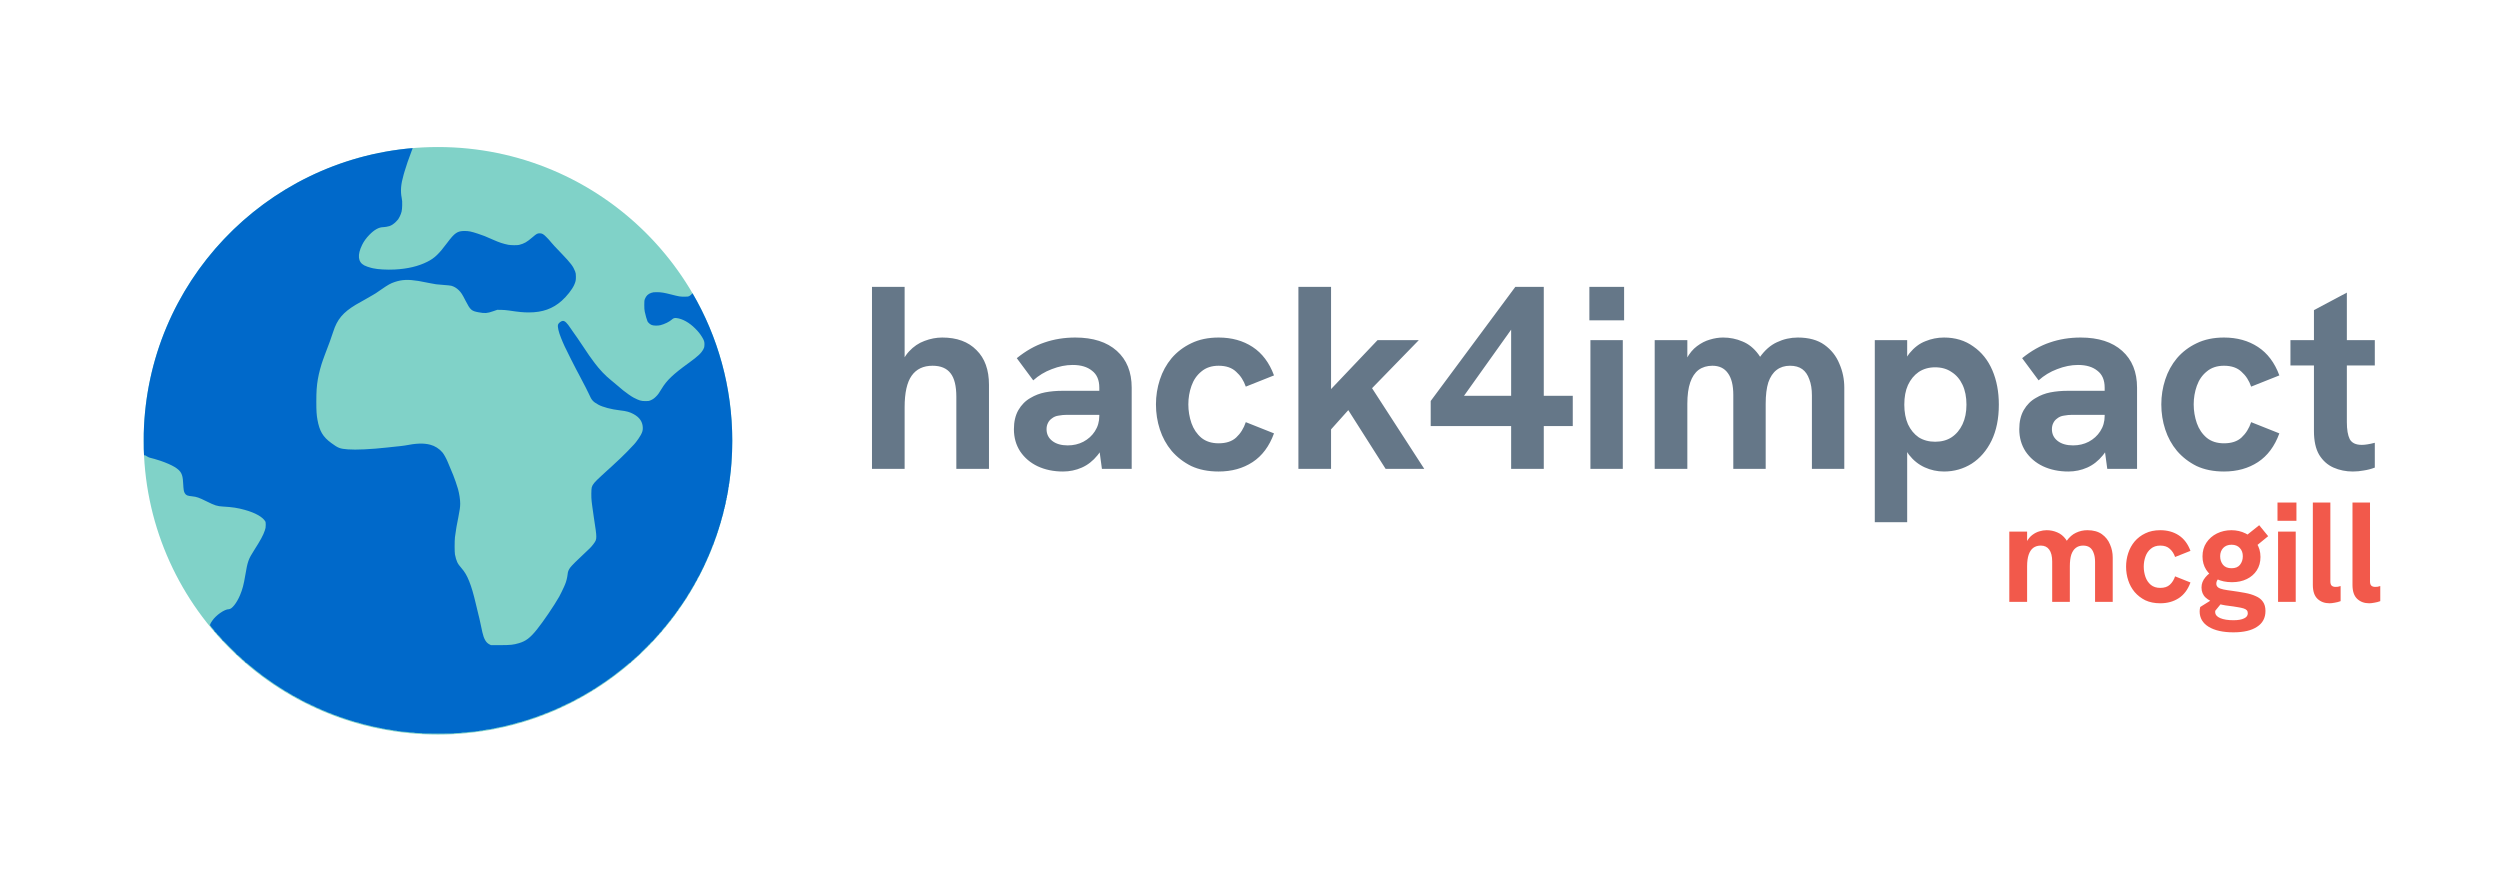 <svg width="1053" height="370" viewBox="0 0 1053 370" fill="none" xmlns="http://www.w3.org/2000/svg">
<path d="M308.433 185.669C308.433 254.008 252.934 309.407 184.472 309.407C116.011 309.407 60.512 254.008 60.512 185.669C60.512 117.33 116.011 61.93 184.472 61.93C252.934 61.93 308.433 117.33 308.433 185.669Z" fill="#80D2C8"/>
<path fill-rule="evenodd" clip-rule="evenodd" d="M173.842 62.379C111.379 67.674 62.121 119.205 60.551 182.549C60.547 183.294 60.545 184.131 60.545 185.058C60.549 186.848 60.553 188.196 60.562 189.201C60.587 190.094 60.621 190.984 60.665 191.872C60.677 191.895 60.691 191.893 60.706 191.872C60.787 191.769 60.902 191.676 60.959 191.676C61.017 191.676 61.408 191.907 61.834 192.183C62.26 192.459 62.813 192.724 63.043 192.77C63.664 192.874 66.404 193.679 67.624 194.094C72.654 195.843 75.428 197.501 76.314 199.308C76.832 200.378 77.005 201.196 77.12 203.233C77.316 206.502 77.396 207.02 77.88 207.803C78.398 208.631 78.939 208.85 80.976 209.057C82.806 209.241 83.842 209.598 86.939 211.141C90.553 212.936 91.474 213.224 93.983 213.362C97.874 213.581 100.095 213.926 103.122 214.766C107.6 216.021 110.627 217.736 111.767 219.647C111.893 219.854 111.928 220.268 111.928 221.143C111.916 222.179 111.859 222.501 111.548 223.422C110.834 225.517 109.787 227.451 107.047 231.744C104.619 235.531 104.273 236.533 103.307 242.323C102.662 246.213 102.109 248.296 101.085 250.725C99.681 254.04 97.643 256.595 96.4 256.595C94.57 256.595 90.956 259.116 89.356 261.51C88.562 262.696 88.366 263.156 88.527 263.467C88.608 263.617 88.711 263.732 88.769 263.732C88.815 263.732 88.861 263.79 88.861 263.847C88.861 263.916 88.976 264.1 89.126 264.25C89.264 264.4 89.517 264.687 89.69 264.906C89.862 265.113 90.115 265.413 90.242 265.562C90.369 265.723 90.449 265.919 90.415 266C90.392 266.092 90.415 266.126 90.472 266.092C90.622 266 91.75 267.197 91.681 267.381C91.658 267.473 91.704 267.496 91.819 267.45C91.969 267.392 91.992 267.427 91.934 267.576C91.888 267.692 91.9 267.749 91.969 267.703C92.038 267.657 92.164 267.715 92.268 267.807C92.36 267.91 92.418 267.991 92.383 267.991C92.349 267.991 92.648 268.336 93.062 268.762C93.477 269.199 93.787 269.614 93.753 269.694C93.718 269.786 93.753 269.809 93.822 269.763C93.891 269.717 94.444 270.212 95.088 270.88C95.721 271.536 96.285 272.123 96.343 272.192C96.504 272.342 97.252 273.09 97.356 273.194C97.38 273.218 97.548 273.379 97.796 273.618C98.024 273.838 98.319 274.122 98.633 274.425C99.301 275.07 99.796 275.622 99.75 275.691C99.704 275.76 99.727 275.795 99.819 275.76C99.899 275.726 100.314 276.037 100.751 276.451C101.177 276.865 101.522 277.165 101.522 277.13C101.522 277.096 101.603 277.153 101.707 277.245C101.799 277.349 101.856 277.475 101.81 277.545C101.764 277.614 101.822 277.625 101.937 277.579C102.086 277.522 102.121 277.545 102.063 277.694C102.017 277.809 102.04 277.855 102.132 277.832C102.317 277.763 103.514 278.891 103.422 279.041C103.387 279.098 103.422 279.121 103.514 279.098C103.594 279.064 103.79 279.144 103.951 279.271C104.101 279.398 104.4 279.651 104.607 279.824C104.826 279.996 105.114 280.249 105.263 280.388C105.413 280.537 105.574 280.652 105.609 280.652C105.643 280.652 105.793 280.756 105.931 280.894C106.069 281.032 106.368 281.274 106.587 281.435C106.806 281.608 107.174 281.918 107.393 282.114C107.611 282.321 107.83 282.494 107.888 282.494C107.934 282.494 108.129 282.655 108.337 282.839C108.532 283.035 108.739 283.185 108.786 283.185C108.832 283.185 109.004 283.311 109.165 283.472C109.327 283.634 109.511 283.76 109.58 283.76C109.637 283.76 109.695 283.795 109.695 283.841C109.695 283.898 109.891 284.059 110.121 284.221C110.351 284.382 110.662 284.623 110.8 284.762C110.949 284.911 111.122 285.026 111.191 285.026C111.249 285.026 111.306 285.084 111.306 285.153C111.306 285.21 111.352 285.245 111.41 285.21C111.456 285.176 111.594 285.245 111.709 285.372C111.824 285.498 111.985 285.602 112.078 285.602C112.17 285.602 112.204 285.648 112.17 285.717C112.135 285.786 112.181 285.832 112.273 285.832C112.377 285.832 112.457 285.878 112.457 285.947C112.457 286.005 112.538 286.062 112.63 286.062C112.722 286.062 112.918 286.189 113.079 286.35C113.24 286.511 113.424 286.638 113.493 286.638C113.551 286.638 113.608 286.684 113.608 286.753C113.608 286.81 113.689 286.868 113.781 286.868C113.873 286.868 113.954 286.903 113.954 286.949C113.954 287.006 114.218 287.19 114.529 287.386C114.852 287.57 115.105 287.766 115.105 287.812C115.105 287.858 115.185 287.904 115.277 287.904C115.37 287.904 115.45 287.95 115.45 287.996C115.45 288.054 115.657 288.192 115.91 288.318C116.164 288.433 116.371 288.572 116.371 288.618C116.371 288.675 116.428 288.71 116.486 288.71C116.555 288.71 116.705 288.802 116.831 288.905C116.946 289.02 117.246 289.216 117.487 289.343C117.729 289.469 118.005 289.654 118.097 289.746C118.19 289.838 118.489 290.022 118.754 290.148C119.03 290.275 119.249 290.413 119.249 290.459C119.249 290.517 119.329 290.551 119.421 290.551C119.513 290.551 119.594 290.597 119.594 290.666C119.594 290.724 119.674 290.782 119.778 290.782C119.87 290.782 119.916 290.828 119.882 290.897C119.847 290.954 119.893 291.012 119.997 291.012C120.089 291.012 120.377 291.138 120.63 291.3C120.883 291.461 121.136 291.587 121.205 291.587C121.263 291.587 121.32 291.633 121.32 291.702C121.32 291.76 121.401 291.817 121.493 291.817C121.585 291.817 121.666 291.852 121.666 291.898C121.666 291.956 121.896 292.094 122.184 292.22C122.471 292.347 122.702 292.485 122.702 292.531C122.702 292.589 122.782 292.623 122.874 292.623C122.966 292.623 123.047 292.669 123.047 292.738C123.047 292.796 123.128 292.853 123.22 292.853C123.312 292.853 123.392 292.899 123.392 292.969C123.392 293.026 123.473 293.084 123.576 293.084C123.784 293.084 124.463 293.44 124.52 293.567C124.543 293.625 124.635 293.659 124.728 293.659C124.82 293.659 124.889 293.694 124.889 293.751C124.889 293.843 125.729 294.235 125.925 294.235C125.994 294.235 126.04 294.281 126.04 294.35C126.04 294.407 126.12 294.465 126.212 294.465C126.304 294.465 126.385 294.511 126.385 294.58C126.385 294.638 126.489 294.695 126.615 294.695C126.742 294.695 126.845 294.741 126.845 294.81C126.845 294.868 126.926 294.925 127.018 294.925C127.11 294.925 127.191 294.971 127.191 295.04C127.191 295.098 127.271 295.156 127.363 295.156C127.559 295.156 128.722 295.743 128.779 295.869C128.802 295.927 128.917 295.961 129.044 295.961C129.159 295.961 129.263 296.019 129.263 296.088C129.263 296.145 129.309 296.18 129.355 296.145C129.412 296.111 129.619 296.191 129.815 296.318C130.022 296.433 130.264 296.537 130.356 296.537C130.448 296.537 130.529 296.583 130.529 296.652C130.529 296.709 130.644 296.767 130.782 296.767C130.92 296.767 130.989 296.802 130.955 296.848C130.874 296.917 131.461 297.181 132.002 297.308C132.14 297.343 132.255 297.412 132.255 297.469C132.255 297.527 132.359 297.573 132.486 297.573C132.612 297.573 132.716 297.619 132.716 297.688C132.716 297.745 132.819 297.803 132.946 297.803C133.073 297.803 133.176 297.849 133.176 297.918C133.176 297.976 133.257 298.033 133.349 298.033C133.441 298.033 133.786 298.16 134.12 298.321C134.442 298.482 134.788 298.609 134.868 298.609C134.96 298.609 134.995 298.655 134.96 298.724C134.914 298.793 135.018 298.839 135.179 298.839C135.34 298.839 135.478 298.885 135.478 298.954C135.478 299.012 135.559 299.069 135.662 299.069C135.835 299.069 136.422 299.299 136.883 299.541C136.998 299.599 137.17 299.645 137.262 299.645C137.355 299.645 137.435 299.691 137.435 299.76C137.435 299.817 137.573 299.875 137.734 299.875C137.896 299.875 137.999 299.921 137.953 299.99C137.919 300.059 137.999 300.105 138.149 300.105C138.298 300.105 138.563 300.186 138.747 300.278C138.92 300.37 139.173 300.45 139.288 300.45C139.415 300.45 139.507 300.496 139.507 300.565C139.507 300.623 139.645 300.681 139.806 300.681C139.967 300.681 140.071 300.727 140.025 300.796C139.979 300.865 140.083 300.911 140.244 300.911C140.405 300.911 140.543 300.957 140.543 301.014C140.543 301.072 140.75 301.141 141.003 301.187C141.268 301.222 141.579 301.314 141.694 301.371C141.757 301.406 141.841 301.446 141.924 301.486C142.008 301.527 142.091 301.567 142.154 301.601C142.281 301.659 142.488 301.717 142.615 301.717C142.753 301.717 142.822 301.763 142.787 301.832C142.741 301.901 142.868 301.947 143.064 301.947C143.259 301.947 143.421 301.993 143.421 302.05C143.421 302.108 143.651 302.188 143.939 302.223C144.215 302.269 144.48 302.35 144.514 302.419C144.56 302.476 144.71 302.522 144.871 302.522C145.021 302.522 145.147 302.568 145.147 302.637C145.147 302.695 145.308 302.752 145.492 302.752C145.688 302.752 145.838 302.798 145.838 302.868C145.838 302.925 145.999 302.983 146.183 302.983C146.379 302.983 146.528 303.029 146.528 303.086C146.528 303.144 146.793 303.224 147.104 303.27C147.426 303.316 147.679 303.397 147.679 303.455C147.679 303.512 147.841 303.558 148.025 303.558C148.22 303.558 148.37 303.604 148.37 303.673C148.37 303.731 148.554 303.788 148.784 303.788C149.026 303.788 149.164 303.834 149.118 303.903C149.072 303.973 149.199 304.019 149.429 304.019C149.636 304.03 150.016 304.099 150.269 304.191C150.523 304.283 150.845 304.364 150.994 304.364C151.133 304.364 151.248 304.41 151.248 304.479C151.248 304.537 151.432 304.594 151.651 304.594C151.869 304.594 152.053 304.64 152.053 304.709C152.053 304.767 152.238 304.824 152.468 304.824C152.686 304.824 152.848 304.87 152.813 304.928C152.779 304.985 153.078 305.066 153.492 305.112C153.907 305.147 154.263 305.239 154.298 305.296C154.344 305.354 154.54 305.4 154.758 305.4C154.977 305.4 155.184 305.446 155.219 305.515C155.253 305.573 155.472 305.63 155.691 305.63C155.909 305.63 156.082 305.676 156.082 305.745C156.082 305.803 156.289 305.86 156.542 305.86C156.796 305.86 157.003 305.906 157.003 305.964C157.003 306.021 157.417 306.102 157.924 306.148C158.43 306.194 158.845 306.275 158.845 306.332C158.845 306.39 159.075 306.436 159.363 306.436C159.65 306.436 159.881 306.482 159.881 306.551C159.881 306.608 160.111 306.666 160.398 306.666C160.686 306.666 160.916 306.712 160.916 306.781C160.916 306.839 161.181 306.896 161.504 306.896C161.814 306.896 162.056 306.942 162.021 307C161.987 307.057 162.493 307.138 163.161 307.184C163.829 307.23 164.404 307.311 164.439 307.368C164.473 307.426 164.749 307.472 165.072 307.472C165.383 307.472 165.636 307.518 165.636 307.587C165.636 307.656 165.958 307.702 166.384 307.702C166.81 307.702 167.132 307.748 167.132 307.817C167.132 307.886 167.454 307.932 167.88 307.932C168.295 307.932 168.628 307.978 168.628 308.036C168.628 308.093 169.434 308.174 170.413 308.22C171.391 308.266 172.231 308.347 172.266 308.404C172.3 308.462 172.841 308.508 173.474 308.508C174.154 308.508 174.614 308.554 174.614 308.623C174.614 308.692 175.236 308.738 176.26 308.738C177.353 308.738 177.837 308.772 177.722 308.853C177.607 308.922 179.978 308.968 184.513 308.968C189.048 308.968 191.419 308.922 191.304 308.853C191.189 308.772 191.672 308.738 192.777 308.738C193.79 308.738 194.412 308.692 194.412 308.623C194.412 308.554 194.872 308.508 195.551 308.508C196.185 308.508 196.726 308.462 196.76 308.404C196.795 308.347 197.635 308.266 198.613 308.22C199.592 308.174 200.397 308.093 200.397 308.036C200.397 307.978 200.731 307.932 201.146 307.932C201.571 307.932 201.894 307.886 201.894 307.817C201.894 307.748 202.216 307.702 202.642 307.702C203.068 307.702 203.39 307.656 203.39 307.587C203.39 307.518 203.643 307.472 203.954 307.472C204.276 307.472 204.553 307.426 204.587 307.368C204.622 307.311 205.197 307.23 205.865 307.184C206.532 307.138 207.039 307.057 207.004 307C206.97 306.942 207.212 306.896 207.522 306.896C207.845 306.896 208.109 306.839 208.109 306.781C208.109 306.712 208.34 306.666 208.627 306.666C208.915 306.666 209.145 306.608 209.145 306.551C209.145 306.482 209.376 306.436 209.663 306.436C209.951 306.436 210.181 306.39 210.181 306.332C210.181 306.275 210.596 306.194 211.102 306.148C211.609 306.102 212.023 306.021 212.023 305.964C212.023 305.906 212.265 305.86 212.552 305.86C212.863 305.86 213.047 305.814 213.001 305.745C212.955 305.676 213.093 305.63 213.335 305.63C213.554 305.63 213.773 305.573 213.807 305.515C213.842 305.446 214.049 305.4 214.268 305.4C214.486 305.4 214.682 305.354 214.728 305.296C214.762 305.239 215.119 305.147 215.534 305.112C215.948 305.066 216.247 304.985 216.213 304.928C216.178 304.87 216.339 304.824 216.558 304.824C216.788 304.824 216.973 304.767 216.973 304.709C216.973 304.64 217.157 304.594 217.375 304.594C217.594 304.594 217.778 304.537 217.778 304.479C217.778 304.41 217.893 304.364 218.043 304.364C218.181 304.364 218.503 304.283 218.757 304.191C219.01 304.099 219.39 304.03 219.597 304.019C219.827 304.019 219.954 303.973 219.908 303.903C219.862 303.834 220 303.788 220.241 303.788C220.472 303.788 220.656 303.731 220.656 303.673C220.656 303.604 220.817 303.558 221.001 303.558C221.197 303.558 221.346 303.512 221.346 303.455C221.346 303.374 221.784 303.259 222.405 303.167C222.44 303.155 222.521 303.121 222.567 303.075C222.613 303.017 222.774 302.983 222.923 302.983C223.073 302.983 223.188 302.925 223.188 302.868C223.188 302.798 223.349 302.752 223.533 302.752C223.729 302.752 223.879 302.695 223.879 302.637C223.879 302.568 224.005 302.522 224.155 302.522C224.316 302.522 224.466 302.476 224.512 302.419C224.546 302.35 224.811 302.269 225.087 302.223C225.375 302.188 225.605 302.108 225.605 302.05C225.605 301.993 225.767 301.947 225.962 301.947C226.158 301.947 226.284 301.901 226.238 301.832C226.192 301.763 226.319 301.717 226.515 301.717C226.71 301.717 226.872 301.659 226.872 301.601C226.872 301.532 226.975 301.486 227.09 301.486C227.217 301.486 227.343 301.44 227.389 301.383C227.424 301.314 227.689 301.233 227.965 301.187C228.253 301.152 228.483 301.072 228.483 301.014C228.483 300.957 228.621 300.911 228.782 300.911C228.943 300.911 229.047 300.865 229.001 300.796C228.955 300.727 229.058 300.681 229.22 300.681C229.381 300.681 229.519 300.623 229.519 300.565C229.519 300.496 229.611 300.45 229.738 300.45C229.853 300.45 230.106 300.37 230.279 300.278C230.463 300.186 230.728 300.105 230.877 300.105C231.027 300.105 231.107 300.059 231.073 299.99C231.027 299.921 231.13 299.875 231.292 299.875C231.453 299.875 231.591 299.817 231.591 299.76C231.591 299.691 231.671 299.645 231.763 299.645C231.856 299.645 232.028 299.599 232.143 299.541C232.604 299.299 233.191 299.069 233.363 299.069C233.467 299.069 233.548 299.012 233.548 298.954C233.548 298.885 233.674 298.839 233.824 298.839C233.973 298.839 234.123 298.793 234.146 298.747C234.204 298.609 235.481 298.033 235.735 298.033C235.861 298.033 235.965 297.976 235.965 297.918C235.965 297.849 236.068 297.803 236.207 297.803C236.333 297.803 236.402 297.757 236.368 297.688C236.333 297.619 236.402 297.573 236.529 297.573C236.667 297.573 236.771 297.527 236.771 297.469C236.771 297.412 236.886 297.343 237.035 297.308C237.565 297.181 238.152 296.917 238.071 296.848C238.037 296.802 238.106 296.767 238.244 296.767C238.382 296.767 238.497 296.709 238.497 296.652C238.497 296.583 238.578 296.537 238.67 296.537C238.762 296.537 239.004 296.433 239.211 296.318C239.406 296.191 239.614 296.111 239.671 296.145C239.717 296.18 239.763 296.145 239.763 296.088C239.763 296.019 239.867 295.961 239.982 295.961C240.109 295.961 240.224 295.927 240.247 295.869C240.304 295.743 241.467 295.156 241.662 295.156C241.755 295.156 241.835 295.098 241.835 295.04C241.835 294.971 241.916 294.925 242.008 294.925C242.1 294.925 242.18 294.868 242.18 294.81C242.18 294.741 242.284 294.695 242.411 294.695C242.537 294.695 242.641 294.638 242.641 294.58C242.641 294.511 242.721 294.465 242.814 294.465C242.906 294.465 242.986 294.419 242.986 294.361C242.986 294.304 243.136 294.223 243.331 294.177C243.516 294.131 243.7 294.051 243.734 293.993C243.78 293.935 243.907 293.889 244.034 293.889C244.16 293.889 244.229 293.843 244.195 293.774C244.16 293.717 244.206 293.659 244.298 293.659C244.402 293.659 244.483 293.613 244.483 293.567C244.483 293.521 244.747 293.383 245.058 293.256C245.38 293.13 245.634 292.992 245.634 292.946C245.634 292.899 245.737 292.853 245.875 292.853C246.002 292.853 246.071 292.796 246.036 292.738C246.002 292.669 246.048 292.623 246.14 292.623C246.244 292.623 246.324 292.589 246.324 292.531C246.324 292.485 246.554 292.347 246.842 292.22C247.13 292.094 247.36 291.956 247.36 291.898C247.36 291.852 247.441 291.817 247.533 291.817C247.625 291.817 247.705 291.76 247.705 291.702C247.705 291.633 247.809 291.587 247.936 291.587C248.062 291.587 248.166 291.553 248.166 291.495C248.166 291.392 248.822 291.012 249.018 291.012C249.087 291.012 249.225 290.908 249.317 290.782C249.409 290.655 249.547 290.551 249.628 290.551C249.708 290.551 249.777 290.505 249.777 290.448C249.777 290.356 250.203 290.172 250.387 290.195C250.433 290.206 250.468 290.148 250.468 290.091C250.468 290.022 250.526 289.976 250.595 289.976C250.675 289.976 250.813 289.884 250.917 289.769C251.02 289.665 251.308 289.469 251.561 289.343C251.815 289.216 252.102 289.02 252.206 288.905C252.31 288.802 252.448 288.71 252.528 288.71C252.597 288.71 252.655 288.675 252.655 288.618C252.655 288.572 252.862 288.433 253.115 288.318C253.369 288.192 253.576 288.054 253.576 287.996C253.576 287.95 253.633 287.904 253.691 287.904C253.76 287.904 253.921 287.812 254.048 287.685C254.174 287.57 254.474 287.374 254.704 287.259C254.934 287.133 255.21 286.949 255.314 286.833C255.417 286.73 255.544 286.638 255.602 286.638C255.659 286.638 255.786 286.534 255.878 286.419C255.958 286.292 256.074 286.212 256.131 286.246C256.177 286.281 256.223 286.246 256.223 286.189C256.223 286.12 256.304 286.062 256.396 286.062C256.488 286.062 256.569 286.005 256.569 285.947C256.569 285.878 256.649 285.832 256.753 285.832C256.845 285.832 256.891 285.774 256.856 285.717C256.822 285.648 256.856 285.602 256.948 285.602C257.029 285.602 257.213 285.498 257.34 285.383C257.478 285.257 257.616 285.187 257.651 285.222C257.685 285.268 257.72 285.234 257.72 285.164C257.72 285.084 257.777 285.026 257.835 285.026C257.904 285.026 258.111 284.877 258.318 284.681C258.514 284.497 258.721 284.336 258.767 284.336C258.813 284.336 258.986 284.209 259.147 284.048C259.308 283.887 259.469 283.76 259.504 283.76C259.538 283.76 259.699 283.634 259.861 283.472C260.022 283.311 260.194 283.185 260.24 283.185C260.286 283.185 260.494 283.024 260.689 282.839C260.896 282.644 261.092 282.494 261.138 282.494C261.196 282.494 261.46 282.287 261.725 282.034C262.001 281.78 262.266 281.573 262.301 281.573C262.347 281.573 262.6 281.366 262.876 281.113C263.141 280.86 263.383 280.652 263.417 280.652C263.452 280.652 263.613 280.537 263.763 280.388C263.912 280.249 264.2 279.996 264.419 279.824C264.626 279.651 264.925 279.398 265.075 279.271C265.236 279.144 265.432 279.064 265.512 279.098C265.604 279.121 265.639 279.098 265.604 279.041C265.524 278.903 266.675 277.821 266.882 277.844C266.962 277.855 266.997 277.786 266.951 277.683C266.905 277.556 266.939 277.522 267.089 277.579C267.204 277.625 267.262 277.614 267.216 277.545C267.135 277.406 267.446 277.061 267.55 277.165C267.584 277.211 267.619 277.176 267.619 277.107C267.619 277.027 267.676 276.969 267.745 276.969C267.814 276.969 268.079 276.739 268.344 276.451C268.597 276.163 268.873 275.945 268.954 275.979C269.057 276.014 269.08 275.979 269.034 275.852C268.977 275.714 269.011 275.68 269.15 275.737C269.288 275.783 269.311 275.76 269.265 275.622C269.207 275.473 269.242 275.45 269.391 275.507C269.518 275.553 269.564 275.542 269.506 275.461C269.449 275.369 270.761 273.999 271.67 273.217C271.751 273.148 271.9 272.975 271.993 272.848C272.108 272.664 272.177 272.641 272.246 272.745C272.303 272.837 272.338 272.791 272.338 272.618C272.338 272.468 272.384 272.376 272.43 272.411C272.488 272.445 272.603 272.365 272.695 272.227C273.005 271.778 273.454 271.34 273.535 271.409C273.57 271.444 273.604 271.421 273.604 271.34C273.604 271.122 274.836 269.913 274.974 269.994C275.054 270.051 275.066 270.005 275.02 269.879C274.962 269.729 274.985 269.694 275.135 269.752C275.273 269.798 275.296 269.775 275.25 269.637C275.192 269.499 275.227 269.464 275.365 269.522C275.492 269.568 275.526 269.545 275.492 269.441C275.457 269.349 275.561 269.176 275.722 269.05C275.883 268.923 276.021 268.762 276.021 268.681C276.021 268.612 276.079 268.589 276.136 268.624C276.205 268.658 276.251 268.635 276.251 268.555C276.251 268.486 276.367 268.325 276.505 268.21C276.631 268.083 276.712 267.991 276.666 267.991C276.62 267.991 276.666 267.91 276.758 267.807C276.862 267.715 276.988 267.657 277.057 267.703C277.126 267.749 277.138 267.692 277.092 267.576C277.034 267.415 277.057 267.392 277.218 267.45C277.345 267.496 277.391 267.484 277.345 267.404C277.299 267.346 277.402 267.162 277.564 267.012C277.725 266.863 277.863 266.679 277.863 266.61C277.863 266.541 277.92 266.517 277.978 266.552C278.047 266.587 278.093 266.564 278.093 266.494C278.093 266.299 278.415 266.011 278.554 266.092C278.611 266.126 278.634 266.092 278.6 266C278.565 265.907 278.669 265.7 278.83 265.539C278.991 265.366 279.129 265.205 279.129 265.171C279.129 265.136 279.244 264.987 279.394 264.837C279.532 264.687 279.716 264.457 279.808 264.331C279.9 264.192 280.015 264.112 280.073 264.146C280.119 264.181 280.165 264.089 280.165 263.939C280.165 263.732 280.188 263.709 280.28 263.847C280.372 263.997 280.395 263.985 280.395 263.801C280.395 263.686 280.522 263.467 280.683 263.318C280.844 263.168 280.971 262.995 280.971 262.926C280.971 262.857 281.028 262.834 281.086 262.869C281.155 262.903 281.201 262.834 281.201 262.696C281.201 262.558 281.259 262.489 281.316 262.523C281.385 262.558 281.431 262.512 281.431 262.42C281.431 262.328 281.558 262.155 281.719 262.028C281.88 261.902 282.007 261.718 282.007 261.603C282.007 261.499 282.064 261.453 282.122 261.487C282.191 261.522 282.237 261.476 282.237 261.361C282.237 261.211 282.271 261.2 282.398 261.303C282.536 261.418 282.548 261.395 282.502 261.211C282.467 261.05 282.502 260.946 282.628 260.9C282.732 260.866 282.812 260.751 282.812 260.659C282.812 260.451 283.1 260.152 283.204 260.244C283.238 260.29 283.273 260.198 283.273 260.06C283.273 259.922 283.319 259.841 283.388 259.876C283.457 259.91 283.503 259.887 283.503 259.818C283.503 259.623 283.917 259.116 284.01 259.208C284.044 259.243 284.079 259.185 284.079 259.059C284.079 258.932 284.182 258.759 284.309 258.667C284.435 258.575 284.539 258.437 284.539 258.357C284.539 258.276 284.597 258.207 284.666 258.207C284.723 258.207 284.758 258.161 284.723 258.115C284.689 258.057 284.769 257.942 284.896 257.862C285.011 257.77 285.115 257.597 285.115 257.482C285.115 257.367 285.172 257.309 285.23 257.344C285.299 257.378 285.345 257.332 285.345 257.217C285.345 257.067 285.379 257.056 285.506 257.159C285.633 257.263 285.644 257.24 285.609 257.01C285.575 256.826 285.644 256.653 285.851 256.446C286.012 256.285 286.15 256.089 286.15 256.02C286.15 255.962 286.208 255.905 286.266 255.905C286.335 255.905 286.381 255.824 286.381 255.721C286.381 255.629 286.427 255.571 286.484 255.606C286.542 255.64 286.622 255.548 286.657 255.387C286.703 255.226 286.784 255.099 286.841 255.099C286.91 255.099 286.956 255.019 286.956 254.915C286.956 254.823 287.014 254.777 287.071 254.811C287.14 254.846 287.186 254.777 287.186 254.65C287.186 254.512 287.244 254.408 287.301 254.408C287.371 254.408 287.417 254.328 287.417 254.224C287.417 254.132 287.463 254.075 287.52 254.109C287.578 254.144 287.658 254.052 287.693 253.891C287.739 253.729 287.819 253.603 287.877 253.603C287.946 253.603 287.992 253.499 287.992 253.361C287.992 253.234 288.05 253.165 288.107 253.2C288.176 253.234 288.222 253.154 288.222 253.004C288.222 252.797 288.245 252.774 288.337 252.912C288.43 253.05 288.453 253.039 288.453 252.843C288.453 252.705 288.533 252.532 288.625 252.452C288.717 252.371 288.798 252.233 288.798 252.141C288.798 252.037 288.867 251.991 288.947 252.026C289.063 252.072 289.097 252.003 289.063 251.784C289.017 251.542 289.04 251.508 289.132 251.646C289.235 251.784 289.258 251.773 289.258 251.554C289.258 251.416 289.304 251.301 289.362 251.301C289.419 251.301 289.5 251.174 289.535 251.013C289.581 250.852 289.661 250.725 289.719 250.725C289.788 250.725 289.834 250.622 289.834 250.495C289.834 250.368 289.891 250.265 289.949 250.265C290.018 250.265 290.064 250.184 290.064 250.081C290.064 249.988 290.122 249.942 290.179 249.977C290.248 250.011 290.294 249.942 290.294 249.804C290.294 249.666 290.352 249.597 290.409 249.632C290.478 249.666 290.524 249.597 290.524 249.459C290.524 249.332 290.605 249.194 290.697 249.16C290.789 249.114 290.87 248.987 290.87 248.872C290.87 248.757 290.927 248.653 290.985 248.653C291.054 248.653 291.1 248.55 291.1 248.412C291.1 248.285 291.158 248.216 291.215 248.25C291.284 248.285 291.33 248.216 291.33 248.078C291.33 247.94 291.388 247.871 291.445 247.905C291.514 247.94 291.56 247.871 291.56 247.744C291.56 247.617 291.641 247.445 291.733 247.341C291.825 247.249 291.906 247.076 291.906 246.961C291.906 246.789 291.929 246.777 292.021 246.927C292.113 247.065 292.136 247.03 292.136 246.777C292.136 246.593 292.182 246.478 292.251 246.524C292.32 246.558 292.366 246.489 292.366 246.363C292.366 246.225 292.424 246.121 292.481 246.121C292.55 246.121 292.596 246.017 292.596 245.902C292.596 245.776 292.677 245.603 292.769 245.499C292.861 245.407 292.942 245.246 292.942 245.143C292.942 245.039 292.999 244.993 293.057 245.027C293.126 245.062 293.172 244.993 293.172 244.855C293.172 244.717 293.229 244.648 293.287 244.682C293.356 244.717 293.402 244.648 293.402 244.521C293.402 244.383 293.448 244.279 293.506 244.279C293.563 244.279 293.644 244.095 293.678 243.876C293.724 243.658 293.805 243.474 293.862 243.474C293.932 243.474 293.978 243.393 293.978 243.301C293.978 243.209 294.035 243.128 294.093 243.128C294.162 243.128 294.208 243.025 294.208 242.887C294.208 242.76 294.265 242.691 294.323 242.725C294.392 242.76 294.438 242.714 294.438 242.61C294.438 242.507 294.519 242.346 294.611 242.253C294.703 242.15 294.783 241.977 294.783 241.851C294.783 241.735 294.841 241.632 294.898 241.632C294.967 241.632 295.014 241.528 295.014 241.402C295.014 241.275 295.071 241.171 295.129 241.171C295.198 241.171 295.244 241.068 295.244 240.93C295.244 240.803 295.301 240.734 295.359 240.769C295.428 240.815 295.474 240.711 295.474 240.55C295.474 240.389 295.531 240.251 295.601 240.251C295.658 240.251 295.681 240.205 295.647 240.136C295.612 240.066 295.635 240.02 295.693 240.02C295.762 240.02 295.819 239.917 295.819 239.79C295.819 239.664 295.877 239.56 295.934 239.56C296.003 239.56 296.049 239.422 296.049 239.238C296.049 238.996 296.072 238.961 296.165 239.1C296.245 239.226 296.28 239.169 296.28 238.869C296.28 238.57 296.314 238.513 296.395 238.639C296.487 238.777 296.51 238.743 296.51 238.501C296.51 238.328 296.59 238.121 296.683 238.018C296.786 237.926 296.867 237.81 296.855 237.776C296.832 237.419 296.878 237.258 296.97 237.315C297.039 237.361 297.085 237.258 297.085 237.085C297.085 236.913 297.131 236.809 297.201 236.855C297.27 236.901 297.316 236.797 297.316 236.625C297.316 236.452 297.362 236.349 297.431 236.395C297.5 236.429 297.546 236.337 297.546 236.176C297.546 236.026 297.626 235.819 297.718 235.715C297.811 235.623 297.891 235.439 297.891 235.313C297.891 235.175 297.949 235.071 298.006 235.071C298.075 235.071 298.121 234.933 298.121 234.772C298.121 234.61 298.167 234.507 298.236 234.553C298.306 234.599 298.352 234.495 298.352 234.323C298.352 234.162 298.398 234.046 298.455 234.081C298.513 234.116 298.582 233.943 298.628 233.69C298.662 233.436 298.754 233.229 298.812 233.229C298.881 233.229 298.927 233.091 298.927 232.93C298.927 232.769 298.973 232.665 299.042 232.711C299.111 232.757 299.157 232.631 299.157 232.424C299.157 232.216 299.203 232.09 299.272 232.136C299.341 232.182 299.388 232.055 299.388 231.848C299.388 231.652 299.434 231.514 299.491 231.549C299.549 231.583 299.618 231.411 299.664 231.157C299.698 230.904 299.79 230.697 299.848 230.697C299.917 230.697 299.963 230.536 299.963 230.34C299.963 230.144 300.009 230.018 300.078 230.064C300.147 230.11 300.193 229.983 300.193 229.753C300.193 229.465 300.228 229.419 300.308 229.546C300.345 229.604 300.373 229.626 300.392 229.604C300.398 229.588 300.404 229.571 300.41 229.555C300.419 229.51 300.423 229.439 300.423 229.339C300.423 229.143 300.469 228.97 300.527 228.97C300.596 228.97 300.677 228.74 300.723 228.452C300.757 228.165 300.838 227.969 300.895 228.003C300.953 228.038 300.999 227.9 300.999 227.716C300.999 227.52 301.057 227.359 301.114 227.359C301.183 227.359 301.229 227.198 301.229 227.002C301.229 226.806 301.275 226.68 301.344 226.726C301.413 226.772 301.459 226.657 301.459 226.45C301.459 226.265 301.517 226.093 301.586 226.07C301.644 226.047 301.736 225.817 301.77 225.54C301.805 225.276 301.874 225.091 301.931 225.126C301.989 225.16 302.035 224.999 302.035 224.769C302.035 224.516 302.081 224.378 302.15 224.424C302.219 224.47 302.265 224.332 302.265 224.09C302.265 223.86 302.323 223.676 302.38 223.676C302.449 223.676 302.495 223.526 302.495 223.342C302.495 223.158 302.553 222.985 302.622 222.962C302.691 222.939 302.772 222.674 302.806 222.375C302.841 222.076 302.921 221.834 302.967 221.834C303.025 221.834 303.071 221.673 303.071 221.477C303.071 221.281 303.117 221.155 303.186 221.201C303.255 221.247 303.301 221.074 303.301 220.775C303.301 220.464 303.336 220.338 303.405 220.43C303.462 220.533 303.52 220.338 303.566 219.912C303.6 219.543 303.692 219.233 303.762 219.209C303.819 219.186 303.877 218.956 303.877 218.715C303.877 218.438 303.923 218.277 303.992 218.323C304.061 218.369 304.107 218.197 304.107 217.897C304.107 217.54 304.141 217.448 304.222 217.575C304.236 217.598 304.249 217.613 304.261 217.619C304.286 217.527 304.31 217.435 304.335 217.342C304.336 217.292 304.337 217.236 304.337 217.172C304.337 216.815 304.372 216.654 304.441 216.746C304.456 216.773 304.472 216.777 304.488 216.758C304.518 216.642 304.548 216.526 304.577 216.409C304.59 216.319 304.602 216.212 304.613 216.09C304.659 215.641 304.74 215.273 304.809 215.273C304.866 215.273 304.913 215.066 304.913 214.812C304.913 214.559 304.97 214.352 305.028 214.352C305.097 214.352 305.143 214.145 305.143 213.88C305.143 213.604 305.189 213.443 305.258 213.489C305.268 213.495 305.277 213.497 305.286 213.495C305.315 213.37 305.343 213.245 305.372 213.12C305.373 213.091 305.373 213.06 305.373 213.028C305.373 212.741 305.419 212.522 305.477 212.556C305.484 212.561 305.492 212.558 305.5 212.548C305.542 212.36 305.583 212.173 305.624 211.985C305.637 211.875 305.65 211.753 305.661 211.624C305.718 210.98 305.776 210.692 305.845 210.795C305.854 210.809 305.862 210.817 305.87 210.821C305.896 210.698 305.921 210.574 305.946 210.451C305.948 210.395 305.948 210.334 305.948 210.266C305.948 209.782 305.983 209.621 306.064 209.748C306.07 209.758 306.076 209.767 306.082 209.773C306.115 209.609 306.147 209.445 306.179 209.28C306.179 209.271 306.179 209.262 306.179 209.253C306.179 208.839 306.225 208.608 306.294 208.654C306.295 208.655 306.296 208.656 306.298 208.657C306.335 208.457 306.372 208.257 306.409 208.057C306.411 207.714 306.455 207.462 306.511 207.491C306.586 207.07 306.659 206.649 306.73 206.227C306.745 206.004 306.754 205.778 306.754 205.57C306.754 205.305 306.8 205.155 306.869 205.201C306.879 205.208 306.888 205.208 306.897 205.204C306.926 205.019 306.955 204.834 306.984 204.649C306.984 204.616 306.984 204.581 306.984 204.545C306.984 204.068 307.015 203.887 307.086 203.973C307.131 203.673 307.174 203.371 307.217 203.07C307.225 202.69 307.257 202.47 307.304 202.438C307.485 201.105 307.645 199.765 307.783 198.419C307.81 198.032 307.841 197.721 307.869 197.544C307.924 196.968 307.975 196.39 308.022 195.812C308.028 195.35 308.048 195.09 308.084 195.016C308.315 191.93 308.433 188.813 308.433 185.669C308.433 163.014 302.334 141.782 291.686 123.518C291.631 123.577 291.571 123.644 291.503 123.719C291.146 124.122 290.64 124.547 290.329 124.697C289.822 124.939 289.627 124.973 288.165 124.962C286.45 124.962 286.081 124.904 282.709 124.041C279.762 123.281 278.404 123.063 276.712 123.063C275.342 123.063 275.054 123.097 274.306 123.35C272.982 123.799 272.154 124.593 271.636 125.917C271.406 126.516 271.371 126.792 271.371 128.426C271.359 129.785 271.417 130.544 271.578 131.304C271.843 132.628 272.488 134.907 272.718 135.344C273.017 135.931 273.846 136.645 274.525 136.898C275.331 137.209 277.103 137.232 278.208 136.956C279.889 136.53 281.949 135.517 282.882 134.677C283.584 134.032 284.067 133.859 284.942 133.963C287.463 134.274 290.294 135.839 292.781 138.325C294.15 139.695 294.852 140.57 295.727 141.997C296.579 143.413 296.763 144 296.717 145.232C296.683 146.141 296.637 146.36 296.303 147.004C295.405 148.731 294.058 150.009 290.076 152.886C283.469 157.663 280.787 160.23 278.657 163.798C277.598 165.582 277.057 166.319 276.228 167.113C275.388 167.919 274.859 168.264 273.892 168.667C273.293 168.909 273.017 168.943 271.82 168.943C270.024 168.943 269.23 168.702 266.813 167.447C265.938 166.987 263.705 165.433 262.508 164.454C261.944 163.994 258.836 161.369 258.295 160.909C258.134 160.771 257.754 160.449 257.432 160.195C255.084 158.342 252.54 155.672 250.456 152.886C248.385 150.101 248.074 149.652 245.403 145.635C243.619 142.964 242.549 141.399 241.202 139.534C241.082 139.37 240.721 138.84 240.369 138.323L240.316 138.245C238.842 136.023 237.956 135.172 237.139 135.16C236.368 135.16 235.24 136.023 235.032 136.806C234.802 137.681 235.274 139.764 236.31 142.343C237.346 144.944 238.037 146.429 240.546 151.39C241.709 153.703 242.71 155.637 242.756 155.706C242.802 155.764 243.193 156.489 243.619 157.318C243.82 157.703 244.049 158.138 244.26 158.536C244.495 158.982 244.706 159.383 244.828 159.62C246.14 162.072 247.682 165.099 248.108 166.066C249.225 168.598 249.731 169.162 251.987 170.428C253.864 171.476 257.535 172.442 261.23 172.857C263.889 173.156 265.224 173.524 266.893 174.434C269.46 175.838 270.726 177.76 270.749 180.281C270.749 181.306 270.554 181.996 269.944 183.147C269.552 183.895 268.298 185.76 267.883 186.209C267.768 186.336 267.423 186.75 267.112 187.13C266.801 187.51 265.455 188.925 264.119 190.272C262.105 192.31 260.919 193.449 257.651 196.453C257.622 196.477 257.523 196.567 257.38 196.698C257.176 196.884 256.88 197.154 256.569 197.432C256.257 197.71 255.961 197.979 255.756 198.166C255.613 198.297 255.515 198.386 255.487 198.41C255.46 198.437 255.293 198.59 255.033 198.827C254.63 199.196 254.002 199.771 253.323 200.401C250.353 203.129 249.616 204.004 249.248 205.259C249.029 206.007 248.995 209.598 249.202 211.164C249.271 211.682 249.374 212.522 249.432 213.028C249.547 213.995 249.95 216.827 250.123 217.92C250.859 222.513 251.159 224.804 251.159 225.955C251.159 227.347 250.986 227.808 249.915 229.224C249.029 230.386 248.304 231.123 245.979 233.264C243.412 235.612 240.604 238.42 240.132 239.123C239.406 240.182 239.199 240.734 239.073 241.931C238.911 243.358 238.497 244.993 238.037 246.063C237.979 246.19 237.772 246.685 237.576 247.157C237.208 248.009 235.976 250.518 235.539 251.301C233.34 255.168 228.886 261.729 226.123 265.171C223.303 268.67 221.473 270.063 218.572 270.903C216.109 271.617 215.096 271.72 210.642 271.732H206.786L206.107 271.386C204.702 270.673 203.805 269.107 203.16 266.253C202.815 264.699 202.734 264.331 202.596 263.617C202.574 263.515 202.544 263.378 202.51 263.216C202.346 262.453 202.065 261.145 201.894 260.394C201.867 260.291 201.819 260.099 201.762 259.868C201.698 259.608 201.622 259.299 201.548 259.013C201.295 258.011 200.823 256.066 200.397 254.236C199.396 249.988 198.613 247.307 197.635 244.866C196.68 242.449 195.736 240.849 194.354 239.272C192.674 237.361 192.225 236.406 191.626 233.517C191.442 232.596 191.442 227.773 191.626 226.265L191.639 226.171C191.778 225.109 191.821 224.786 192.167 222.582C192.22 222.249 192.257 222.01 192.298 221.771C192.407 221.12 192.537 220.472 193.042 217.92C193.664 214.766 193.825 213.604 193.836 212.154C193.836 210.404 193.48 208.056 192.904 205.949C192.478 204.453 191.339 201.127 190.89 200.102C190.786 199.872 190.66 199.573 190.614 199.446C190.521 199.216 188.887 195.291 188.576 194.554C187.886 192.931 186.976 191.297 186.32 190.525C185.042 189.006 183.132 187.797 181.221 187.314C178.401 186.589 175.374 186.692 170.47 187.659C170.182 187.717 169.434 187.809 168.801 187.878C167.967 187.952 167.162 188.041 165.082 188.272C164.58 188.327 164.003 188.391 163.334 188.465C156.266 189.248 149.935 189.547 146.505 189.271C143.087 188.995 142.5 188.764 139.507 186.577C135.996 183.999 134.58 181.605 133.706 176.77C133.337 174.745 133.234 173.053 133.234 169.174C133.234 164.903 133.395 162.566 133.878 159.735C134.327 157.122 135.248 153.703 136.088 151.447C136.156 151.283 136.267 150.973 136.384 150.646C136.447 150.47 136.511 150.289 136.572 150.124C136.627 149.972 136.683 149.818 136.734 149.675C136.843 149.372 136.936 149.116 136.975 149.03C137.078 148.788 138.563 144.863 138.931 143.85C139.311 142.838 139.933 141.007 140.359 139.695C142.028 134.504 144.456 131.603 149.866 128.346C150.338 128.058 151.973 127.137 153.492 126.297C155.012 125.457 156.473 124.617 156.738 124.432C157.003 124.26 157.245 124.11 157.291 124.11C157.417 124.11 158.614 123.316 160.859 121.75C163.368 120.001 164.577 119.333 166.234 118.781C169.296 117.756 171.932 117.641 176.283 118.343C177.089 118.47 180.45 119.114 181.117 119.276C181.589 119.379 182.395 119.529 183.661 119.736C184.041 119.805 185.491 119.932 186.884 120.024C188.277 120.116 189.716 120.266 190.073 120.358C191.178 120.645 192.317 121.325 193.215 122.211C194.251 123.224 194.7 123.926 196.127 126.734C198.072 130.533 198.59 130.993 201.548 131.534C204.288 132.041 205.174 131.972 207.661 131.108L209.433 130.498L210.987 130.51C211.919 130.521 213.22 130.625 214.268 130.775C218.734 131.442 220.334 131.592 222.808 131.592C228.483 131.592 232.822 130.049 236.609 126.677C238.739 124.778 240.972 121.946 241.812 120.081C242.445 118.677 242.583 118.067 242.572 116.571C242.56 115.362 242.526 115.086 242.249 114.338C241.455 112.231 240.442 110.873 236.575 106.844C233.605 103.748 233.053 103.161 232.339 102.298C231.257 100.997 231.073 100.801 230.094 99.811C228.874 98.58 228.345 98.281 227.332 98.269C226.342 98.269 226.043 98.43 224.316 99.903C221.864 101.998 220.852 102.574 218.63 103.149C217.928 103.334 215.108 103.311 214.095 103.103C211.908 102.666 210.377 102.16 207.764 101.009C204.403 99.512 203.54 99.167 201.318 98.442C198.395 97.486 197.439 97.291 195.632 97.291C192.662 97.291 191.477 98.108 188.392 102.24C184.847 107.005 183.04 108.721 180.001 110.251C176.202 112.162 171.69 113.233 166.257 113.52C163.034 113.693 159.086 113.463 157.118 113.002C157.004 112.97 156.791 112.92 156.574 112.869C156.486 112.848 156.396 112.827 156.312 112.807C155.391 112.588 154.079 112.128 153.412 111.771C150.764 110.367 150.453 107.397 152.514 103.161C153.216 101.711 154.229 100.295 155.564 98.925C157.647 96.761 159.616 95.679 161.446 95.679C162.01 95.679 163.288 95.46 163.99 95.242C164.899 94.954 165.843 94.332 166.798 93.377C167.639 92.548 167.869 92.226 168.318 91.305C169.158 89.567 169.331 88.796 169.4 86.586C169.446 84.951 169.411 84.502 169.192 83.363C168.617 80.37 168.847 77.619 170.021 73.522C170.03 73.493 170.041 73.456 170.054 73.41C170.132 73.146 170.286 72.622 170.424 72.14C171.046 69.976 172.185 66.696 173.405 63.508C173.566 63.095 173.719 62.697 173.842 62.379Z" fill="#0069CA"/>
<path d="M367.279 197.5V120.83H381.029V155.59L378.719 155.92C379.672 152.62 381.066 149.98 382.899 148C384.806 145.947 386.969 144.48 389.389 143.6C391.882 142.647 394.376 142.17 396.869 142.17C403.029 142.17 407.832 143.93 411.279 147.45C414.799 150.897 416.559 155.773 416.559 162.08V197.5H402.809V167.14C402.809 162.593 402.002 159.293 400.389 157.24C398.776 155.113 396.246 154.05 392.799 154.05C388.912 154.05 385.979 155.443 383.999 158.23C382.019 161.017 381.029 165.453 381.029 171.54V197.5H367.279ZM464.129 197.5L463.029 189.36V163.29C463.029 160.063 462.002 157.68 459.949 156.14C457.969 154.527 455.255 153.72 451.809 153.72C448.949 153.72 446.015 154.307 443.009 155.48C440.075 156.58 437.472 158.157 435.199 160.21L428.269 150.86C432.082 147.78 435.969 145.58 439.929 144.26C443.962 142.867 448.289 142.17 452.909 142.17C460.389 142.17 466.219 144.04 470.399 147.78C474.579 151.52 476.669 156.69 476.669 163.29V197.5H464.129ZM447.739 198.6C443.779 198.6 440.222 197.867 437.069 196.4C433.989 194.933 431.532 192.843 429.699 190.13C427.939 187.417 427.059 184.3 427.059 180.78C427.059 177.627 427.682 174.95 428.929 172.75C430.249 170.477 431.972 168.753 434.099 167.58C435.932 166.48 437.949 165.71 440.149 165.27C442.422 164.83 444.842 164.61 447.409 164.61H464.239V174.73H449.389C448.215 174.73 447.042 174.84 445.869 175.06C444.769 175.207 443.815 175.61 443.009 176.27C442.275 176.783 441.725 177.443 441.359 178.25C440.992 178.983 440.809 179.827 440.809 180.78C440.809 182.833 441.615 184.483 443.229 185.73C444.842 186.977 447.005 187.6 449.719 187.6C452.139 187.6 454.339 187.087 456.319 186.06C458.372 184.96 459.985 183.493 461.159 181.66C462.405 179.753 463.029 177.59 463.029 175.17L466.659 182.43C465.705 186.243 464.239 189.36 462.259 191.78C460.352 194.127 458.152 195.85 455.659 196.95C453.165 198.05 450.525 198.6 447.739 198.6ZM513.288 198.6C508.888 198.6 505.038 197.83 501.738 196.29C498.511 194.677 495.761 192.55 493.488 189.91C491.288 187.27 489.638 184.263 488.538 180.89C487.438 177.517 486.888 173.997 486.888 170.33C486.888 166.737 487.438 163.253 488.538 159.88C489.638 156.507 491.288 153.5 493.488 150.86C495.761 148.22 498.511 146.13 501.738 144.59C505.038 142.977 508.888 142.17 513.288 142.17C518.788 142.17 523.554 143.49 527.588 146.13C531.621 148.77 534.628 152.767 536.608 158.12L524.728 162.85C523.848 160.283 522.491 158.193 520.658 156.58C518.898 154.893 516.441 154.05 513.288 154.05C510.354 154.05 507.934 154.857 506.028 156.47C504.121 158.01 502.728 160.027 501.848 162.52C500.968 165.013 500.528 167.617 500.528 170.33C500.528 173.043 500.968 175.683 501.848 178.25C502.728 180.743 504.121 182.797 506.028 184.41C507.934 185.95 510.354 186.72 513.288 186.72C516.441 186.72 518.898 185.913 520.658 184.3C522.491 182.613 523.848 180.45 524.728 177.81L536.608 182.54C534.628 187.967 531.621 192 527.588 194.64C523.554 197.28 518.788 198.6 513.288 198.6ZM583.628 197.5L567.898 172.75L559.428 182.21V165.16L580.218 143.27H597.598L577.908 163.51L599.908 197.5H583.628ZM546.888 197.5V120.83H560.638V197.5H546.888ZM636.491 197.5V179.46H602.611V168.9L638.251 120.83H650.241V166.7H662.451V179.46H650.241V197.5H636.491ZM613.281 171.43L613.061 166.7H636.491V134.36L638.361 136.23L613.281 171.43ZM669.884 197.5V143.27H683.524V197.5H669.884ZM669.444 134.91V120.83H684.074V134.91H669.444ZM696.957 197.5V143.27H710.707V157.35L707.737 159.66C708.25 156.213 709.13 153.353 710.377 151.08C711.623 148.807 713.09 147.047 714.777 145.8C716.537 144.48 718.333 143.563 720.167 143.05C722.073 142.463 723.943 142.17 725.777 142.17C728.637 142.17 731.35 142.72 733.917 143.82C736.483 144.847 738.72 146.643 740.627 149.21C742.533 151.777 743.853 155.297 744.587 159.77L736.447 162.74C737.547 157.607 739.123 153.537 741.177 150.53C743.303 147.523 745.723 145.397 748.437 144.15C751.223 142.83 754.157 142.17 757.237 142.17C761.857 142.17 765.597 143.197 768.457 145.25C771.317 147.303 773.407 149.943 774.727 153.17C776.12 156.323 776.817 159.697 776.817 163.29V197.5H763.177V166.59C763.177 163.877 762.81 161.603 762.077 159.77C761.417 157.863 760.427 156.433 759.107 155.48C757.787 154.527 756.063 154.05 753.937 154.05C751.737 154.05 749.867 154.637 748.327 155.81C746.787 156.983 745.613 158.743 744.807 161.09C744.073 163.437 743.707 166.443 743.707 170.11V197.5H730.067V166.37C730.067 162.263 729.297 159.183 727.757 157.13C726.29 155.077 724.127 154.05 721.267 154.05C718.993 154.05 717.05 154.637 715.437 155.81C713.897 156.983 712.723 158.743 711.917 161.09C711.11 163.437 710.707 166.443 710.707 170.11V197.5H696.957ZM789.662 219.94V143.27H803.302V157.79L800.002 158.89C800.955 154.563 802.385 151.19 804.292 148.77C806.272 146.35 808.508 144.663 811.002 143.71C813.495 142.683 816.098 142.17 818.812 142.17C823.578 142.17 827.685 143.417 831.132 145.91C834.652 148.33 837.328 151.667 839.162 155.92C840.995 160.173 841.912 165.013 841.912 170.44C841.912 176.307 840.885 181.367 838.832 185.62C836.778 189.8 833.992 193.027 830.472 195.3C826.952 197.5 823.065 198.6 818.812 198.6C815.952 198.6 813.238 198.013 810.672 196.84C808.105 195.667 805.905 193.907 804.072 191.56C802.312 189.14 801.102 186.097 800.442 182.43L803.302 182.87V219.94H789.662ZM815.072 186.06C817.785 186.06 820.095 185.437 822.002 184.19C823.982 182.87 825.522 181.037 826.622 178.69C827.722 176.343 828.272 173.593 828.272 170.44C828.272 167.213 827.722 164.427 826.622 162.08C825.522 159.733 823.982 157.937 822.002 156.69C820.095 155.37 817.785 154.71 815.072 154.71C812.432 154.71 810.122 155.37 808.142 156.69C806.235 158.01 804.732 159.843 803.632 162.19C802.605 164.463 802.092 167.213 802.092 170.44C802.092 173.593 802.605 176.343 803.632 178.69C804.732 181.037 806.235 182.87 808.142 184.19C810.122 185.437 812.432 186.06 815.072 186.06ZM887.586 197.5L886.486 189.36V163.29C886.486 160.063 885.459 157.68 883.406 156.14C881.426 154.527 878.712 153.72 875.266 153.72C872.406 153.72 869.472 154.307 866.466 155.48C863.532 156.58 860.929 158.157 858.656 160.21L851.726 150.86C855.539 147.78 859.426 145.58 863.386 144.26C867.419 142.867 871.746 142.17 876.366 142.17C883.846 142.17 889.676 144.04 893.856 147.78C898.036 151.52 900.126 156.69 900.126 163.29V197.5H887.586ZM871.196 198.6C867.236 198.6 863.679 197.867 860.526 196.4C857.446 194.933 854.989 192.843 853.156 190.13C851.396 187.417 850.516 184.3 850.516 180.78C850.516 177.627 851.139 174.95 852.386 172.75C853.706 170.477 855.429 168.753 857.556 167.58C859.389 166.48 861.406 165.71 863.606 165.27C865.879 164.83 868.299 164.61 870.866 164.61H887.696V174.73H872.846C871.672 174.73 870.499 174.84 869.326 175.06C868.226 175.207 867.272 175.61 866.466 176.27C865.732 176.783 865.182 177.443 864.816 178.25C864.449 178.983 864.266 179.827 864.266 180.78C864.266 182.833 865.072 184.483 866.686 185.73C868.299 186.977 870.462 187.6 873.176 187.6C875.596 187.6 877.796 187.087 879.776 186.06C881.829 184.96 883.442 183.493 884.616 181.66C885.862 179.753 886.486 177.59 886.486 175.17L890.116 182.43C889.162 186.243 887.696 189.36 885.716 191.78C883.809 194.127 881.609 195.85 879.116 196.95C876.622 198.05 873.982 198.6 871.196 198.6ZM936.745 198.6C932.345 198.6 928.495 197.83 925.195 196.29C921.968 194.677 919.218 192.55 916.945 189.91C914.745 187.27 913.095 184.263 911.995 180.89C910.895 177.517 910.345 173.997 910.345 170.33C910.345 166.737 910.895 163.253 911.995 159.88C913.095 156.507 914.745 153.5 916.945 150.86C919.218 148.22 921.968 146.13 925.195 144.59C928.495 142.977 932.345 142.17 936.745 142.17C942.245 142.17 947.011 143.49 951.045 146.13C955.078 148.77 958.085 152.767 960.065 158.12L948.185 162.85C947.305 160.283 945.948 158.193 944.115 156.58C942.355 154.893 939.898 154.05 936.745 154.05C933.811 154.05 931.391 154.857 929.485 156.47C927.578 158.01 926.185 160.027 925.305 162.52C924.425 165.013 923.985 167.617 923.985 170.33C923.985 173.043 924.425 175.683 925.305 178.25C926.185 180.743 927.578 182.797 929.485 184.41C931.391 185.95 933.811 186.72 936.745 186.72C939.898 186.72 942.355 185.913 944.115 184.3C945.948 182.613 947.305 180.45 948.185 177.81L960.065 182.54C958.085 187.967 955.078 192 951.045 194.64C947.011 197.28 942.245 198.6 936.745 198.6ZM991.025 198.6C988.092 198.6 985.379 198.05 982.885 196.95C980.392 195.85 978.375 194.053 976.835 191.56C975.369 189.067 974.635 185.73 974.635 181.55V130.62L988.495 123.25V177.81C988.495 180.963 988.899 183.347 989.705 184.96C990.585 186.573 992.272 187.38 994.765 187.38C995.499 187.38 996.305 187.307 997.185 187.16C998.139 187.013 999.165 186.793 1000.27 186.5V196.95C998.725 197.537 997.185 197.94 995.645 198.16C994.105 198.453 992.565 198.6 991.025 198.6ZM964.735 153.94V143.27H1000.27V153.94H964.735Z" fill="#657788"/>
<path d="M846.319 253.5V223.92H853.819V231.6L852.199 232.86C852.479 230.98 852.959 229.42 853.639 228.18C854.319 226.94 855.119 225.98 856.039 225.3C856.999 224.58 857.979 224.08 858.979 223.8C860.019 223.48 861.039 223.32 862.039 223.32C863.599 223.32 865.079 223.62 866.479 224.22C867.879 224.78 869.099 225.76 870.139 227.16C871.179 228.56 871.899 230.48 872.299 232.92L867.859 234.54C868.459 231.74 869.319 229.52 870.439 227.88C871.599 226.24 872.919 225.08 874.399 224.4C875.919 223.68 877.519 223.32 879.199 223.32C881.719 223.32 883.759 223.88 885.319 225C886.879 226.12 888.019 227.56 888.739 229.32C889.499 231.04 889.879 232.88 889.879 234.84V253.5H882.439V236.64C882.439 235.16 882.239 233.92 881.839 232.92C881.479 231.88 880.939 231.1 880.219 230.58C879.499 230.06 878.559 229.8 877.399 229.8C876.199 229.8 875.179 230.12 874.339 230.76C873.499 231.4 872.859 232.36 872.419 233.64C872.019 234.92 871.819 236.56 871.819 238.56V253.5H864.379V236.52C864.379 234.28 863.959 232.6 863.119 231.48C862.319 230.36 861.139 229.8 859.579 229.8C858.339 229.8 857.279 230.12 856.399 230.76C855.559 231.4 854.919 232.36 854.479 233.64C854.039 234.92 853.819 236.56 853.819 238.56V253.5H846.319ZM909.905 254.1C907.505 254.1 905.405 253.68 903.605 252.84C901.845 251.96 900.345 250.8 899.105 249.36C897.905 247.92 897.005 246.28 896.405 244.44C895.805 242.6 895.505 240.68 895.505 238.68C895.505 236.72 895.805 234.82 896.405 232.98C897.005 231.14 897.905 229.5 899.105 228.06C900.345 226.62 901.845 225.48 903.605 224.64C905.405 223.76 907.505 223.32 909.905 223.32C912.905 223.32 915.505 224.04 917.705 225.48C919.905 226.92 921.545 229.1 922.625 232.02L916.145 234.6C915.665 233.2 914.925 232.06 913.925 231.18C912.965 230.26 911.625 229.8 909.905 229.8C908.305 229.8 906.985 230.24 905.945 231.12C904.905 231.96 904.145 233.06 903.665 234.42C903.185 235.78 902.945 237.2 902.945 238.68C902.945 240.16 903.185 241.6 903.665 243C904.145 244.36 904.905 245.48 905.945 246.36C906.985 247.2 908.305 247.62 909.905 247.62C911.625 247.62 912.965 247.18 913.925 246.3C914.925 245.38 915.665 244.2 916.145 242.76L922.625 245.34C921.545 248.3 919.905 250.5 917.705 251.94C915.505 253.38 912.905 254.1 909.905 254.1ZM940.713 266.34C936.313 266.34 932.833 265.56 930.273 264C927.753 262.44 926.493 260.28 926.493 257.52C926.493 257.28 926.513 256.98 926.553 256.62C926.593 256.3 926.653 255.98 926.733 255.66L935.013 250.5L936.873 252.6L933.093 257.22C933.053 257.34 933.033 257.44 933.033 257.52C933.033 257.6 933.033 257.68 933.033 257.76C933.033 258.88 933.733 259.74 935.133 260.34C936.533 260.94 938.393 261.24 940.713 261.24C942.673 261.24 944.173 260.98 945.213 260.46C946.253 259.98 946.773 259.26 946.773 258.3C946.773 257.78 946.633 257.36 946.353 257.04C946.073 256.72 945.613 256.46 944.973 256.26C944.333 256.06 943.493 255.88 942.453 255.72C941.453 255.56 940.233 255.38 938.793 255.18C936.953 254.98 935.153 254.6 933.393 254.04C931.633 253.52 930.173 252.74 929.013 251.7C927.853 250.62 927.273 249.2 927.273 247.44C927.273 245.88 927.813 244.46 928.893 243.18C929.973 241.86 931.393 240.78 933.153 239.94L936.753 242.82C935.673 242.98 934.853 243.34 934.293 243.9C933.773 244.46 933.513 245.12 933.513 245.88C933.513 246.52 933.773 247.04 934.293 247.44C934.813 247.8 935.553 248.08 936.513 248.28C937.473 248.48 938.613 248.66 939.933 248.82C941.973 249.1 943.853 249.4 945.573 249.72C947.333 250.04 948.853 250.5 950.133 251.1C951.453 251.66 952.453 252.44 953.133 253.44C953.853 254.44 954.213 255.74 954.213 257.34C954.213 260.26 953.033 262.48 950.673 264C948.353 265.56 945.033 266.34 940.713 266.34ZM940.113 245.22C937.633 245.22 935.453 244.76 933.573 243.84C931.733 242.88 930.293 241.6 929.253 240C928.213 238.36 927.693 236.48 927.693 234.36C927.693 232.16 928.233 230.24 929.313 228.6C930.433 226.92 931.913 225.62 933.753 224.7C935.633 223.78 937.673 223.32 939.873 223.32C942.033 223.32 944.033 223.78 945.873 224.7C947.753 225.62 949.253 226.94 950.373 228.66C951.533 230.34 952.113 232.32 952.113 234.6C952.113 236.76 951.593 238.64 950.553 240.24C949.553 241.8 948.153 243.02 946.353 243.9C944.553 244.78 942.473 245.22 940.113 245.22ZM939.933 239.34C941.533 239.34 942.713 238.86 943.473 237.9C944.273 236.9 944.673 235.7 944.673 234.3C944.673 232.86 944.253 231.7 943.413 230.82C942.573 229.9 941.413 229.44 939.933 229.44C938.453 229.44 937.273 229.9 936.393 230.82C935.553 231.74 935.133 232.9 935.133 234.3C935.133 235.7 935.533 236.9 936.333 237.9C937.133 238.86 938.333 239.34 939.933 239.34ZM950.073 230.16L944.733 226.68L951.573 221.22L955.353 225.84L950.073 230.16ZM959.52 253.5V223.92H966.96V253.5H959.52ZM959.28 219.36V211.68H967.26V219.36H959.28ZM981.187 254.1C979.147 254.1 977.467 253.48 976.147 252.24C974.827 251 974.167 249.04 974.167 246.36V211.68H981.547V244.92C981.547 245.76 981.747 246.36 982.147 246.72C982.547 247.04 983.067 247.2 983.707 247.2C984.027 247.2 984.367 247.18 984.727 247.14C985.087 247.06 985.467 246.96 985.867 246.84V253.2C985.027 253.52 984.187 253.74 983.347 253.86C982.547 254.02 981.827 254.1 981.187 254.1ZM997.887 254.1C995.847 254.1 994.167 253.48 992.847 252.24C991.527 251 990.867 249.04 990.867 246.36V211.68H998.247V244.92C998.247 245.76 998.447 246.36 998.847 246.72C999.247 247.04 999.767 247.2 1000.41 247.2C1000.73 247.2 1001.07 247.18 1001.43 247.14C1001.79 247.06 1002.17 246.96 1002.57 246.84V253.2C1001.73 253.52 1000.89 253.74 1000.05 253.86C999.247 254.02 998.527 254.1 997.887 254.1Z" fill="#F2594B"/>
</svg>
